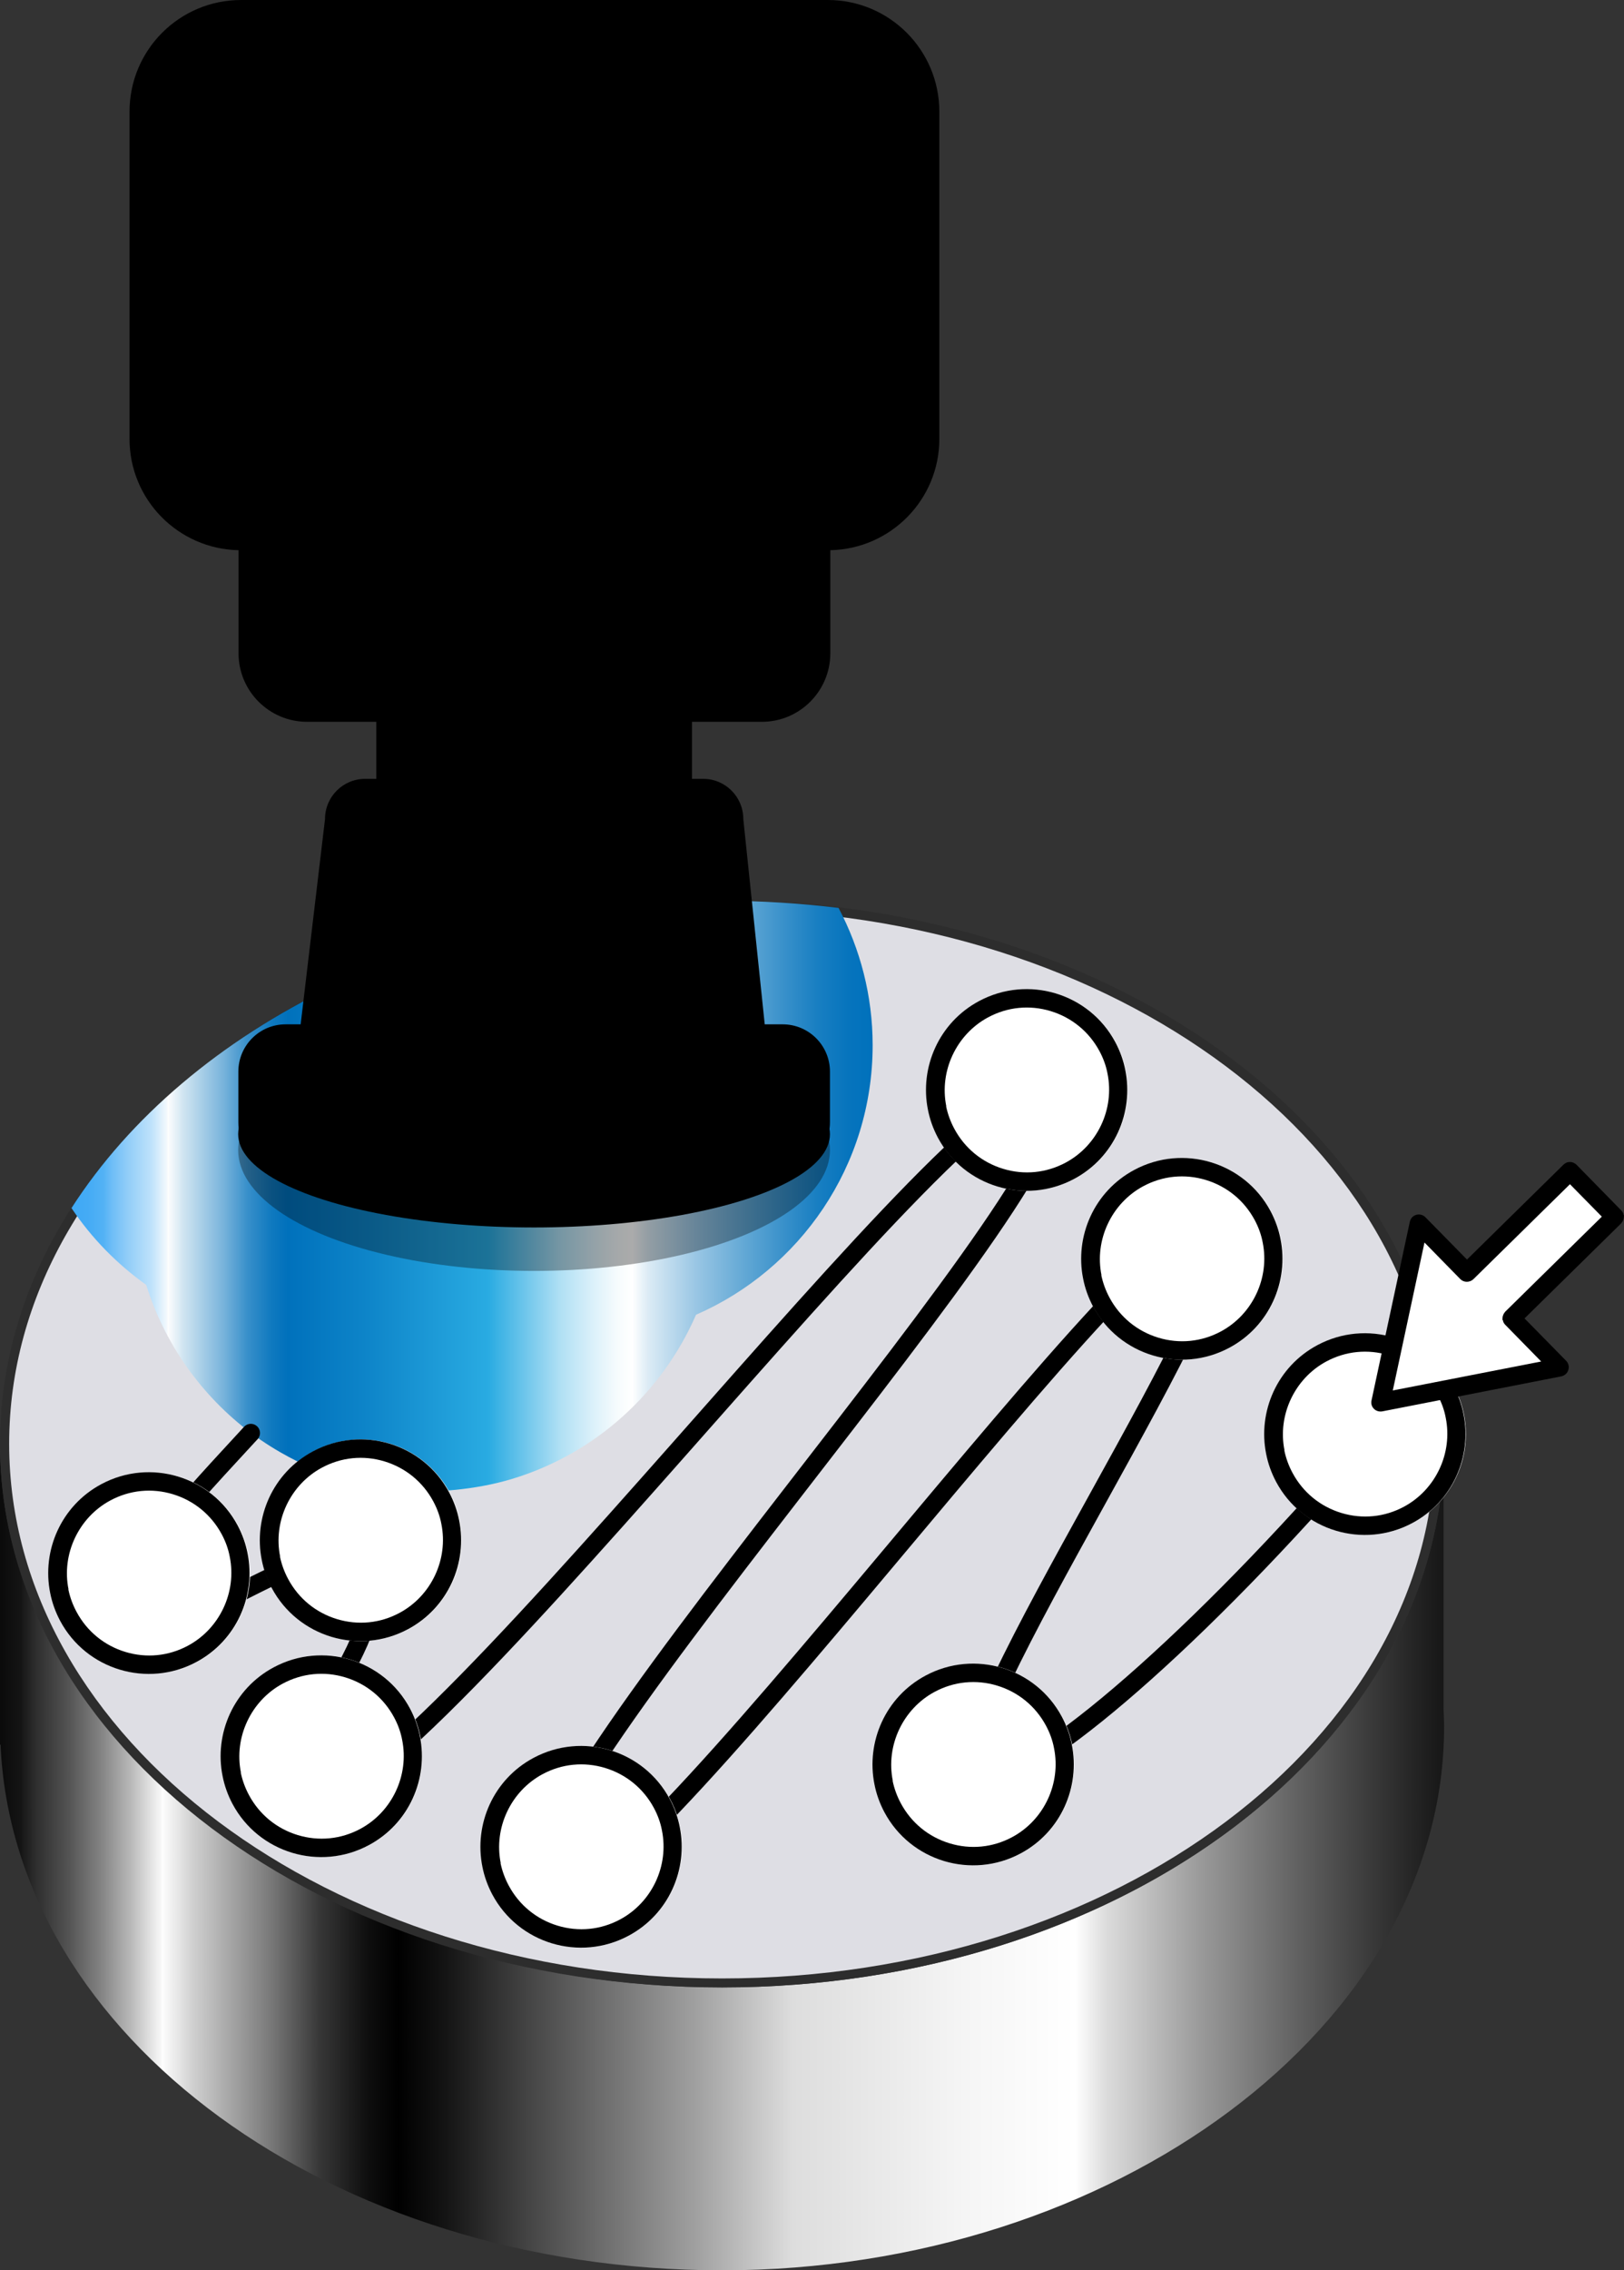 <?xml version="1.0" encoding="UTF-8"?>
<svg id="_圖層_2" data-name="圖層 2" xmlns="http://www.w3.org/2000/svg" xmlns:xlink="http://www.w3.org/1999/xlink" viewBox="0 0 88.64 123.83">
  <rect x="0" y="0" width="88.64" height="123.83" fill="#333333" stroke="none"/>
  <defs>
    <style>
      .cls-1, .cls-2, .cls-3, .cls-4, .cls-5, .cls-6, .cls-7 {
        stroke-width: 0px;
      }

      .cls-8 {
        fill: none;
        stroke: #000;
        stroke-linecap: round;
        stroke-linejoin: round;
      }

      .cls-2 {
        fill: #2d2d2d;
      }

      .cls-3 {
        fill: url(#_未命名漸層_66);
      }

      .cls-4 {
        fill: #fff;
      }

      .cls-5 {
        fill: url(#_未命名漸層_80);
      }

      .cls-6 {
        opacity: .33;
      }

      .cls-7 {
        fill: #dedee4;
      }
    </style>
    <linearGradient id="_未命名漸層_66" data-name="未命名漸層 66" x1="-1.48" y1="101.29" x2="84.5" y2="101.29" gradientUnits="userSpaceOnUse">
      <stop offset="0" stop-color="#000"/>
      <stop offset=".01" stop-color="#050505"/>
      <stop offset=".03" stop-color="#141414"/>
      <stop offset=".04" stop-color="#2e2e2e"/>
      <stop offset=".06" stop-color="#525252"/>
      <stop offset=".08" stop-color="gray"/>
      <stop offset=".1" stop-color="#b8b8b8"/>
      <stop offset=".12" stop-color="#fafafa"/>
      <stop offset=".12" stop-color="#fefefe"/>
      <stop offset=".14" stop-color="#cfcfcf"/>
      <stop offset=".19" stop-color="#777"/>
      <stop offset=".22" stop-color="#373737"/>
      <stop offset=".25" stop-color="#0f0f0f"/>
      <stop offset=".27" stop-color="#000"/>
      <stop offset=".3" stop-color="#141414"/>
      <stop offset=".36" stop-color="#4b4b4b"/>
      <stop offset=".46" stop-color="#a1a1a1"/>
      <stop offset=".52" stop-color="#ddd"/>
      <stop offset=".63" stop-color="#f5f5f5"/>
      <stop offset=".7" stop-color="#fff"/>
      <stop offset=".72" stop-color="#dbdbdb"/>
      <stop offset=".78" stop-color="#999"/>
      <stop offset=".84" stop-color="#626262"/>
      <stop offset=".89" stop-color="#383838"/>
      <stop offset=".93" stop-color="#191919"/>
      <stop offset=".97" stop-color="#060606"/>
      <stop offset="1" stop-color="#000"/>
    </linearGradient>
    <linearGradient id="_未命名漸層_80" data-name="未命名漸層 80" x1="3.9" y1="65.22" x2="47.63" y2="65.22" gradientUnits="userSpaceOnUse">
      <stop offset="0" stop-color="#3fa9f5"/>
      <stop offset=".02" stop-color="#44abf5"/>
      <stop offset=".04" stop-color="#53b2f5"/>
      <stop offset=".05" stop-color="#6dbdf7"/>
      <stop offset=".07" stop-color="#91cdf8"/>
      <stop offset=".1" stop-color="#bfe2fb"/>
      <stop offset=".12" stop-color="#f6fafd"/>
      <stop offset=".12" stop-color="#fefefe"/>
      <stop offset=".14" stop-color="#cfe4f1"/>
      <stop offset=".19" stop-color="#77b3db"/>
      <stop offset=".22" stop-color="#378fca"/>
      <stop offset=".25" stop-color="#0f79bf"/>
      <stop offset=".27" stop-color="#0071bc"/>
      <stop offset=".37" stop-color="#0e85c9"/>
      <stop offset=".52" stop-color="#29abe2"/>
      <stop offset=".52" stop-color="#29abe2"/>
      <stop offset=".57" stop-color="#74c8ec"/>
      <stop offset=".61" stop-color="#b0e0f4"/>
      <stop offset=".65" stop-color="#daf0fa"/>
      <stop offset=".68" stop-color="#f5fbfd"/>
      <stop offset=".7" stop-color="#fff"/>
      <stop offset=".72" stop-color="#dbebf5"/>
      <stop offset=".78" stop-color="#99c6e4"/>
      <stop offset=".84" stop-color="#62a8d5"/>
      <stop offset=".89" stop-color="#3890ca"/>
      <stop offset=".93" stop-color="#197fc2"/>
      <stop offset=".97" stop-color="#0674bd"/>
      <stop offset="1" stop-color="#0071bc"/>
    </linearGradient>
  </defs>
  <g id="_選擇焊接加工方式" data-name="選擇焊接加工方式">
    <g>
      <path class="cls-3" d="m78.79,93.2v-13.46c-.69,15.92-18.05,28.66-39.38,28.66S0,95.13,0,78.75v16.41h.03c.69,15.92,18.05,28.67,39.38,28.67s39.41-13.27,39.41-29.65c0-.33-.02-.66-.03-.98Z"/>
      <g>
        <path class="cls-7" d="m39.41,108.15C17.82,108.15.25,94.96.25,78.75s17.57-29.4,39.16-29.4,39.16,13.19,39.16,29.4-17.57,29.4-39.16,29.4Z"/>
        <path class="cls-2" d="m39.41,49.61c21.46,0,38.91,13.08,38.91,29.15s-17.46,29.15-38.91,29.15S.5,94.82.5,78.75s17.46-29.15,38.91-29.15m0-.5C17.65,49.11,0,62.38,0,78.75s17.65,29.65,39.41,29.65,39.41-13.27,39.41-29.65-17.65-29.65-39.41-29.65h0Z"/>
      </g>
      <path class="cls-5" d="m3.9,65.89c1.09,1.63,2.48,3.05,4.08,4.19,1.02,3.26,3.05,6.08,5.72,8.08,1.47,1.1,2.86,1.72,3.43,1.96,2.46,1.02,4.69,1.23,6.16,1.23.2,0,2.48-.01,4.74-.71,4.48-1.38,8.11-4.68,9.96-8.93,5.67-2.47,9.64-8.12,9.64-14.7,0-2.71-.68-5.25-1.86-7.49-2.07-.25-4.19-.39-6.36-.39-15.64,0-29.15,6.85-35.52,16.78Z"/>
      <g>
        <g>
          <path class="cls-1" d="m15.58,63.79h27.14c1.43,0,2.58-1.16,2.58-2.58v-2.76c0-1.43-1.16-2.58-2.58-2.58h-.98l-1.17-11.2c0-1.21-.98-2.19-2.19-2.19h-.61v-3.4c0-1.44-1.17-2.61-2.61-2.61h-12.01c-1.44,0-2.61,1.17-2.61,2.61v3.4h-.61c-1.21,0-2.19.98-2.19,2.19l-1.33,11.2h-.82c-1.43,0-2.58,1.16-2.58,2.58v2.76c0,1.43,1.16,2.58,2.58,2.58Z"/>
          <path class="cls-1" d="m45.19,0H13.16c-3.36,0-6.09,2.72-6.09,6.09v17.85c0,3.31,2.65,6,5.95,6.07v5.62c0,2.07,1.68,3.74,3.74,3.74h24.82c2.07,0,3.74-1.68,3.74-3.74v-5.62c3.3-.07,5.95-2.76,5.95-6.07V6.09c0-3.36-2.72-6.09-6.09-6.09Z"/>
        </g>
        <ellipse class="cls-1" cx="29.15" cy="61.86" rx="16.15" ry="5.09"/>
      </g>
      <path class="cls-8" d="m72.02,81.63c-9.09,10.12-17.21,16.51-18.71,15.19-2.33-2.05,15.47-27.99,13.24-30.22-2.96-2.96-32.91,39.66-36.88,37.01-4.56-3.04,31.41-41.21,27.62-44.03s-36.35,41.71-41.12,38.74c-2.43-1.52,5.58-9,3.79-12.35-1.98-3.72-9.81,4.15-12.44,2.21-2.03-1.5,3.26-6.83,6.17-10.02"/>
      <g>
        <circle class="cls-4" cx="74.51" cy="78.22" r="5.5"/>
        <path class="cls-1" d="m70.11,79.11h0c-.39-1.92.55-3.92,2.28-4.85,1.06-.57,2.27-.69,3.42-.34,1.15.35,2.09,1.12,2.66,2.18.21.39.36.8.44,1.23.39,1.93-.55,3.92-2.28,4.85-1.06.57-2.27.69-3.42.34-1.15-.35-2.09-1.12-2.66-2.18-.21-.39-.36-.8-.45-1.23m-.99.2c.1.51.28,1.02.54,1.51,1.43,2.68,4.77,3.68,7.44,2.25,2.19-1.17,3.26-3.62,2.79-5.94-.1-.51-.28-1.02-.54-1.51-1.43-2.68-4.77-3.68-7.44-2.25-2.19,1.17-3.26,3.62-2.79,5.94h0Z"/>
      </g>
      <g>
        <circle class="cls-4" cx="64.52" cy="68.66" r="5.5"/>
        <path class="cls-1" d="m60.12,69.55h0c-.39-1.92.55-3.92,2.28-4.85,1.06-.57,2.27-.69,3.42-.34,1.15.35,2.09,1.12,2.66,2.18.21.39.36.8.44,1.23.39,1.93-.55,3.92-2.28,4.85-1.06.57-2.27.69-3.42.34-1.15-.35-2.09-1.12-2.66-2.18-.21-.39-.36-.8-.45-1.23m-.99.2c.1.51.28,1.02.54,1.51,1.43,2.68,4.77,3.68,7.44,2.25,2.19-1.17,3.26-3.62,2.79-5.94-.1-.51-.28-1.02-.54-1.51-1.43-2.68-4.77-3.68-7.44-2.25-2.19,1.17-3.26,3.62-2.79,5.94h0Z"/>
      </g>
      <g>
        <circle class="cls-4" cx="56.05" cy="59.45" r="5.5"/>
        <path class="cls-1" d="m51.65,60.34h0c-.39-1.92.55-3.92,2.28-4.85,1.06-.57,2.27-.69,3.42-.34,1.15.35,2.09,1.12,2.66,2.18.21.39.36.8.44,1.23.39,1.93-.55,3.92-2.28,4.85-1.06.57-2.27.69-3.42.34-1.15-.35-2.09-1.12-2.66-2.18-.21-.39-.36-.8-.45-1.23m-.99.2c.1.51.28,1.02.54,1.51,1.43,2.68,4.77,3.68,7.44,2.25,2.19-1.17,3.26-3.62,2.79-5.94-.1-.51-.28-1.02-.54-1.51-1.43-2.68-4.77-3.68-7.44-2.25-2.19,1.17-3.26,3.62-2.79,5.94h0Z"/>
      </g>
      <g>
        <circle class="cls-4" cx="17.55" cy="95.79" r="5.5"/>
        <path class="cls-1" d="m13.15,96.68h0c-.39-1.92.55-3.92,2.28-4.85,1.06-.57,2.27-.69,3.42-.34,1.15.35,2.09,1.12,2.66,2.18.21.39.36.8.44,1.23.39,1.93-.55,3.92-2.28,4.85-1.06.57-2.27.69-3.42.34-1.15-.35-2.09-1.12-2.66-2.18-.21-.39-.36-.8-.45-1.23m-.99.2c.1.51.28,1.02.54,1.51,1.43,2.68,4.77,3.68,7.44,2.25,2.19-1.17,3.26-3.62,2.79-5.94-.1-.51-.28-1.02-.54-1.51-1.43-2.68-4.77-3.68-7.44-2.25-2.19,1.17-3.26,3.62-2.79,5.94h0Z"/>
      </g>
      <g>
        <circle class="cls-4" cx="19.7" cy="84.01" r="5.5"/>
        <path class="cls-1" d="m15.29,84.9h0c-.39-1.92.55-3.92,2.28-4.85,1.06-.57,2.27-.69,3.42-.34,1.15.35,2.09,1.12,2.66,2.18.21.39.36.8.44,1.23.39,1.93-.55,3.92-2.28,4.85-1.06.57-2.27.69-3.42.34-1.15-.35-2.09-1.12-2.66-2.18-.21-.39-.36-.8-.45-1.23m-.99.2c.1.51.28,1.02.54,1.51,1.43,2.68,4.77,3.68,7.44,2.25,2.19-1.17,3.26-3.62,2.79-5.94-.1-.51-.28-1.02-.54-1.51-1.43-2.68-4.77-3.68-7.44-2.25-2.19,1.17-3.26,3.62-2.79,5.94h0Z"/>
      </g>
      <g>
        <circle class="cls-4" cx="8.15" cy="85.8" r="5.5"/>
        <path class="cls-1" d="m3.74,86.69h0c-.39-1.92.55-3.92,2.28-4.85,1.06-.57,2.27-.69,3.42-.34,1.15.35,2.09,1.12,2.66,2.18.21.39.36.8.44,1.23.39,1.93-.55,3.92-2.28,4.85-1.06.57-2.27.69-3.42.34-1.15-.35-2.09-1.12-2.66-2.18-.21-.39-.36-.8-.45-1.23m-.99.2c.1.51.28,1.02.54,1.51,1.43,2.68,4.77,3.68,7.44,2.25,2.19-1.17,3.26-3.62,2.79-5.94-.1-.51-.28-1.02-.54-1.51-1.43-2.68-4.77-3.68-7.44-2.25-2.19,1.17-3.26,3.62-2.79,5.94h0Z"/>
      </g>
      <g>
        <circle class="cls-4" cx="53.13" cy="96.24" r="5.5"/>
        <path class="cls-1" d="m48.73,97.13h0c-.39-1.92.55-3.92,2.28-4.85,1.06-.57,2.27-.69,3.42-.34,1.15.35,2.09,1.12,2.66,2.18.21.39.36.8.44,1.23.39,1.93-.55,3.92-2.28,4.85-1.06.57-2.27.69-3.42.34-1.15-.35-2.09-1.12-2.66-2.18-.21-.39-.36-.8-.45-1.23m-.99.2c.1.51.28,1.02.54,1.51,1.43,2.68,4.77,3.68,7.44,2.25,2.19-1.17,3.26-3.62,2.79-5.94-.1-.51-.28-1.02-.54-1.51-1.43-2.68-4.77-3.68-7.44-2.25-2.19,1.17-3.26,3.62-2.79,5.94h0Z"/>
      </g>
      <g>
        <circle class="cls-4" cx="31.73" cy="100.73" r="5.5"/>
        <path class="cls-1" d="m27.33,101.62h0c-.39-1.92.55-3.92,2.28-4.85,1.06-.57,2.27-.69,3.42-.34,1.15.35,2.09,1.12,2.66,2.18.21.39.36.8.44,1.23.39,1.93-.55,3.92-2.28,4.85-1.06.57-2.27.69-3.42.34-1.15-.35-2.09-1.12-2.66-2.18-.21-.39-.36-.8-.45-1.23m-.99.2c.1.51.28,1.02.54,1.51,1.43,2.68,4.77,3.68,7.44,2.25,2.19-1.17,3.26-3.62,2.79-5.94-.1-.51-.28-1.02-.54-1.51-1.43-2.68-4.77-3.68-7.44-2.25-2.19,1.17-3.26,3.62-2.79,5.94h0Z"/>
      </g>
      <g>
        <polygon class="cls-4" points="75.35 76.48 85.12 74.57 82.5 71.9 88.13 66.37 86.91 65.13 85.69 63.88 80.06 69.42 77.44 66.75 75.35 76.48"/>
        <path class="cls-1" d="m88.63,66.27s.01.07,0,.1c0,.13-.06.26-.15.36l-5.27,5.18,2.27,2.31c.13.13.18.33.12.5-.05.18-.2.31-.38.35l-9.77,1.91c-.17.03-.34-.02-.46-.14-.12-.12-.17-.29-.13-.46l2.09-9.74c.04-.18.17-.33.35-.38.18-.05.37,0,.5.13l2.27,2.31,5.27-5.18c.1-.09.22-.15.36-.14.13,0,.26.06.35.15l2.44,2.49c.07.07.12.16.13.25Zm-6.62,5.73s-.01-.07,0-.1c0-.13.06-.26.15-.36l5.27-5.18-1.74-1.77-5.27,5.18c-.2.19-.52.19-.71,0l-1.96-2-1.73,8.07,8.1-1.58-1.96-2c-.07-.07-.12-.16-.13-.25Z"/>
      </g>
      <ellipse class="cls-6" cx="29.15" cy="62.73" rx="16.15" ry="6.59"/>
    </g>
  </g>
</svg>